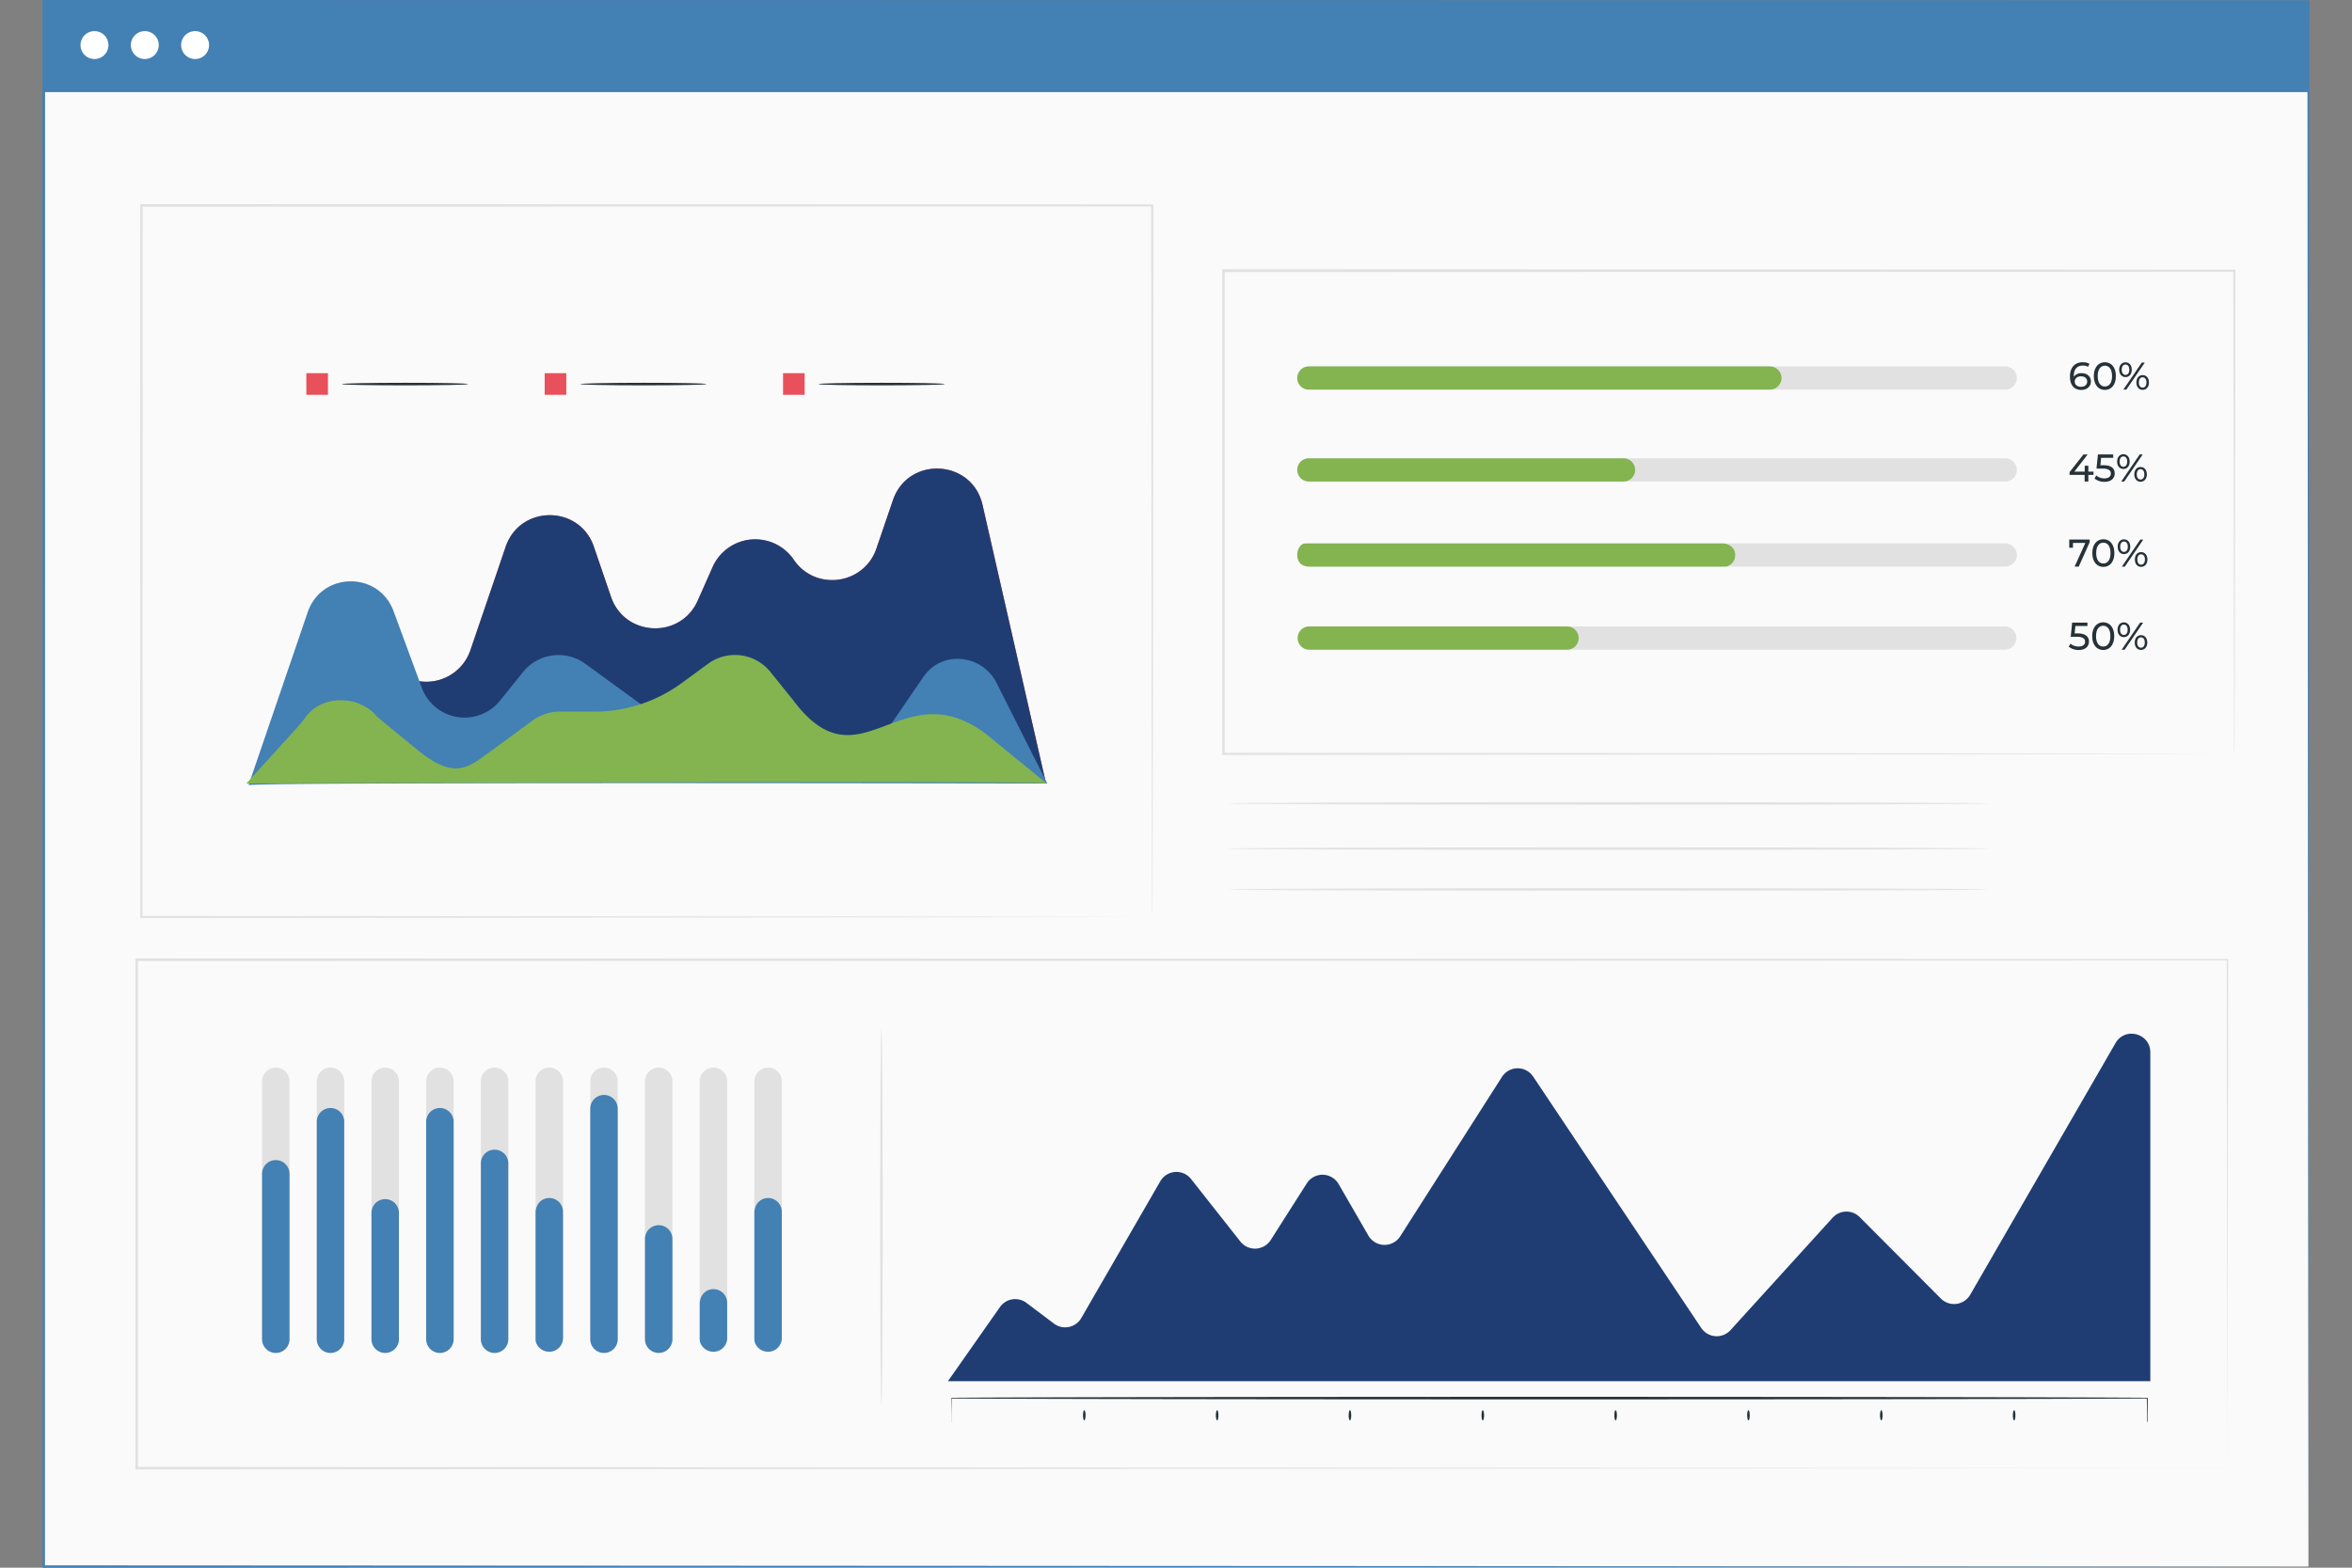 <svg id="illustration" xmlns="http://www.w3.org/2000/svg" viewBox="0 0 1200 800"><rect x="0" y="0" width="1200" height="800" fill="#808080" stroke="none"/><title>artwork</title><rect x="22.35" y="0.65" width="1155.43" height="798.75" fill="#fafafa"/><path d="M1177.78,799.4c0-4.32-.21-312.82-.53-798.75l.53.53L22.44,1.31h-.09L23,.65C23,286,23,557,22.94,799.4l-.59-.59,1155.43.59L22.35,800h-.6v-.6C21.73,557,21.71,286,21.69.65V0h.75L1177.78.13h.53V.65C1178,486.58,1177.78,795.09,1177.78,799.4Z" fill="#4380b4"/><rect x="22.35" y="0.65" width="1155.43" height="46.35" fill="#4380b4"/><path d="M55.32,23a7.12,7.12,0,1,1-7.12-7.12A7.12,7.12,0,0,1,55.32,23Z" fill="#fff"/><path d="M81,23a7.12,7.12,0,1,1-7.12-7.12A7.12,7.12,0,0,1,81,23Z" fill="#fff"/><path d="M106.66,23a7.12,7.12,0,1,1-7.12-7.12A7.12,7.12,0,0,1,106.66,23Z" fill="#fff"/><path d="M1136.45,749.2c0-2.89-.15-95.36-.39-259.45l.39.39-1066.67.27h-.06l.65-.66c0,88.88,0,175.71,0,259.45l-.64-.64,1066.73.64-1066.73.64h-.64v-.64c0-83.74,0-170.57,0-259.45v-.65h.72l1066.67.27h.38v.38C1136.59,653.84,1136.45,746.31,1136.45,749.2Z" fill="#e1e1e1"/><path d="M587.85,468s0-2.26-.06-6.61,0-10.79-.06-19.2c0-16.83-.08-41.55-.14-73.17-.06-63.18-.16-153.91-.27-264.21l.53.53-515.72.13h0l.65-.66c0,129.93,0,253.26-.06,363.19l-.59-.59,372,.29,105.94.16,28.13.07,7.26,0,2.48,0s-.8,0-2.41,0l-7.19,0-28,.07-105.81.16-372.34.3h-.6V468c0-109.93,0-233.26-.06-363.19v-.65h.7l515.72.12h.53v.53c-.11,110.44-.21,201.28-.27,264.54-.06,31.57-.11,56.25-.14,73.05,0,8.37,0,14.77-.06,19.11S587.85,468,587.85,468Z" fill="#e1e1e1"/><path d="M127.85,399.28,165,345.55a23.8,23.8,0,0,1,33.41-5.82l5.22,3.73A23.79,23.79,0,0,0,240,331.81L258,279c7.33-21.46,37.68-21.46,45,0l8.73,25.54c7,20.48,35.49,21.73,44.26,1.94l7.57-17.08A23.79,23.79,0,0,1,405,285.65h0c11,16.17,35.81,12.8,42.15-5.73l8.43-24.69c7.76-22.68,40.39-21,45.71,2.41l32.28,141.64S129,398.15,127.85,399.28Z" fill="#e8505b"/><path d="M127.85,399.28,165,345.55a23.8,23.8,0,0,1,33.41-5.82l5.22,3.73A23.79,23.79,0,0,0,240,331.81L258,279c7.33-21.46,37.68-21.46,45,0l8.73,25.54c7,20.48,35.49,21.73,44.26,1.94l7.57-17.08A23.79,23.79,0,0,1,405,285.65h0c11,16.17,35.81,12.8,42.15-5.73l8.43-24.69c7.76-22.68,40.39-21,45.71,2.41l32.28,141.64S129,398.15,127.85,399.28Z" fill="#1f3d73"/><path d="M126.81,400.68,157,312.38c7.07-20.69,36.2-21.05,43.78-.54L215.23,351a23.23,23.23,0,0,0,39.9,6.51l11.72-14.56a23.22,23.22,0,0,1,31.82-4.19L326,358.66a23.16,23.16,0,0,0,13.71,4.48h34.71a23.2,23.2,0,0,1,13.72,4.49l25.83,18.88a23.23,23.23,0,0,0,32.9-5.64l24.24-35.45c.31-.46.63-.89,1-1.32,9.73-12.31,29.22-9.71,36.29,4.31l25.93,51.43S126.81,399,126.81,400.68Z" fill="#4380b4"/><path d="M534.1,399.84l-31.53-25.67c-43.26-31.82-63.77,28.74-97.77-16.7l-11.71-14.56a23.23,23.23,0,0,0-31.83-4.19l-13.55,9.91a75.29,75.29,0,0,1-44.44,14.51H285.56a23.22,23.22,0,0,0-13.72,4.49L246,386.51c-10.59,7.75-18,8.8-34.94-5.44,0,0-18.4-15-18.83-15.49-9-11-27.87-11-36,0a93.33,93.33,0,0,1-6.2,7.42l-24.36,26.84S534.1,398.17,534.1,399.84Z" fill="#83b450"/><path d="M238.83,196c0,.36-14.43.65-32.23.65s-32.23-.29-32.23-.65,14.42-.66,32.23-.66S238.83,195.59,238.83,196Z" fill="#263238"/><rect x="156.3" y="190.44" width="11.03" height="11.03" fill="#e8505b"/><path d="M360.43,196c0,.36-14.43.65-32.23.65S296,196.32,296,196s14.43-.66,32.23-.66S360.43,195.59,360.43,196Z" fill="#263238"/><rect x="277.9" y="190.44" width="11.03" height="11.03" fill="#e8505b"/><path d="M482,196c0,.36-14.43.65-32.23.65s-32.24-.29-32.24-.65,14.43-.66,32.24-.66S482,195.59,482,196Z" fill="#263238"/><rect x="399.5" y="190.44" width="11.03" height="11.03" fill="#e8505b"/><path d="M483.64,704.84,510.18,667a9.51,9.51,0,0,1,13.52-2.13l14,10.54a9.51,9.51,0,0,0,14-2.84l40.29-69.77a9.51,9.51,0,0,1,15.7-1.13l25.15,31.89a9.52,9.52,0,0,0,15.5-.78l18.38-28.89a9.51,9.51,0,0,1,16.26.35l15.17,26.28a9.51,9.51,0,0,0,16.26.36l51.89-81.33a9.51,9.51,0,0,1,15.92-.17l85.73,128.24a9.51,9.51,0,0,0,15,1.11l52.08-57.33a9.51,9.51,0,0,1,13.78-.32l41.43,41.58a9.52,9.52,0,0,0,15-2l74.11-128.37c4.87-8.43,17.75-5,17.75,4.75V704.84Z" fill="#1f3d73"/><path d="M1095.4,725.81a5,5,0,0,1,0-.73c0-.54,0-1.28,0-2.26,0-2.07,0-5.15-.08-9.36l.17.17c-35.42.28-158.64.48-305,.48s-269.59-.2-305-.48l.17-.17c0,4.21-.07,7.29-.09,9.36,0,1,0,1.72,0,2.26a5,5,0,0,1,0,.73,4,4,0,0,1-.05-.73c0-.54,0-1.28,0-2.26,0-2.07,0-5.15-.09-9.36v-.17h.18c35.41-.27,158.62-.48,305-.48s269.55.21,305,.48h.17v.17c0,4.21-.06,7.29-.08,9.36,0,1,0,1.72,0,2.26A4,4,0,0,1,1095.4,725.81Z" fill="#263238"/><path d="M553.2,724.83c-.36,0-.65-1.16-.65-2.6s.29-2.6.65-2.6.66,1.17.66,2.6S553.56,724.83,553.2,724.83Z" fill="#263238"/><path d="M621,724.83c-.36,0-.66-1.16-.66-2.6s.3-2.6.66-2.6.65,1.17.65,2.6S621.34,724.83,621,724.83Z" fill="#263238"/><path d="M688.75,724.83c-.36,0-.65-1.16-.65-2.6s.29-2.6.65-2.6.66,1.17.66,2.6S689.11,724.83,688.75,724.83Z" fill="#263238"/><path d="M756.53,724.83c-.37,0-.66-1.16-.66-2.6s.29-2.6.66-2.6.65,1.17.65,2.6S756.89,724.83,756.53,724.83Z" fill="#263238"/><path d="M824.3,724.83c-.36,0-.65-1.16-.65-2.6s.29-2.6.65-2.6.66,1.17.66,2.6S824.66,724.83,824.3,724.83Z" fill="#263238"/><path d="M892.08,724.83c-.37,0-.66-1.16-.66-2.6s.29-2.6.66-2.6.65,1.17.65,2.6S892.44,724.83,892.08,724.83Z" fill="#263238"/><path d="M959.85,724.83c-.36,0-.65-1.16-.65-2.6s.29-2.6.65-2.6.65,1.17.65,2.6S960.21,724.83,959.85,724.83Z" fill="#263238"/><path d="M1027.63,724.83c-.37,0-.66-1.16-.66-2.6s.29-2.6.66-2.6.65,1.17.65,2.6S1028,724.83,1027.63,724.83Z" fill="#263238"/><path d="M1139.81,384.77s0-1.51,0-4.4,0-7.2,0-12.82c0-11.25-.07-27.82-.12-49.13-.06-42.6-.15-104.19-.26-180.21l.48.48-515.72.17h0l.66-.65c0,86.81,0,170.22,0,246.56l-.62-.62,370.44.29,106.88.17,28.54.08,7.37,0c1.66,0,2.53,0,2.53,0l-2.45,0-7.31,0-28.4.08-106.74.17-370.86.3h-.62v-.62c0-76.34,0-159.75,0-246.56v-.66h.69l515.72.18h.48v.48c-.11,76.15-.2,137.83-.26,180.5,0,21.27-.09,37.8-.12,49,0,5.58,0,9.84-.05,12.72S1139.81,384.77,1139.81,384.77Z" fill="#e1e1e1"/><path d="M1023.08,245.72H667.79a5.92,5.92,0,1,1,0-11.84h355.29a5.92,5.92,0,0,1,0,11.84Z" fill="#e1e1e1"/><path d="M1023.08,198.83H667.79a5.92,5.92,0,1,1,0-11.84h355.29a5.92,5.92,0,0,1,0,11.84Z" fill="#e1e1e1"/><path d="M828.33,245.72H667.79a5.92,5.92,0,1,1,0-11.84H828.33a5.92,5.92,0,0,1,0,11.84Z" fill="#83b450"/><path d="M1068.12,242.33h-2.63v3.39h-1.91v-3.39h-7.68v-1.39l7.07-9h2.13l-6.77,8.73h5.31v-3h1.85v3h2.63Z" fill="#263238"/><path d="M1078.93,241.57c0,2.39-1.69,4.31-5.23,4.31a7.9,7.9,0,0,1-5.07-1.68l.91-1.56a6.21,6.21,0,0,0,4.15,1.48c2.09,0,3.27-1,3.27-2.47s-1-2.52-4.18-2.52h-3.14l.73-7.23h7.79v1.72H1072l-.38,3.79h1.54C1077.32,237.41,1078.93,239.13,1078.93,241.57Z" fill="#263238"/><path d="M1080.16,235.56c0-2.26,1.3-3.77,3.21-3.77s3.2,1.5,3.2,3.77-1.28,3.77-3.2,3.77S1080.16,237.8,1080.16,235.56Zm5.15,0c0-1.66-.73-2.65-1.94-2.65s-1.93,1-1.93,2.65.75,2.64,1.93,2.64S1085.31,237.21,1085.31,235.56Zm6.39-3.66h1.52l-9.43,13.82h-1.52Zm-2.78,10.17c0-2.25,1.28-3.77,3.2-3.77s3.22,1.52,3.22,3.77-1.31,3.77-3.22,3.77S1088.92,244.32,1088.92,242.07Zm5.13,0c0-1.64-.75-2.65-1.93-2.65s-1.94,1-1.94,2.65.73,2.64,1.94,2.64S1094.05,243.71,1094.05,242.07Z" fill="#263238"/><path d="M1023.08,289.14H667.79a5.92,5.92,0,1,1,0-11.84h355.29a5.92,5.92,0,0,1,0,11.84Z" fill="#e1e1e1"/><path d="M880.63,289.14H668.16c-4.42,0-6.29-2.65-6.29-5.92s1.87-5.92,4.18-5.92H878.53c4.16,0,6.8,2.65,6.8,5.92A6,6,0,0,1,880.63,289.14Z" fill="#83b450"/><path d="M1066.16,275.33v1.34l-5.58,12.47h-2.09l5.46-12.09h-6.31v2.46h-1.9v-4.18Z" fill="#263238"/><path d="M1067.5,282.24c0-4.5,2.41-7.07,5.65-7.07s5.62,2.57,5.62,7.07-2.4,7.06-5.62,7.06S1067.5,286.74,1067.5,282.24Zm9.3,0c0-3.54-1.5-5.31-3.65-5.31s-3.67,1.77-3.67,5.31,1.5,5.3,3.67,5.3S1076.8,285.77,1076.8,282.24Z" fill="#263238"/><path d="M1080.45,279c0-2.25,1.31-3.77,3.22-3.77s3.2,1.5,3.2,3.77-1.28,3.77-3.2,3.77S1080.45,281.23,1080.45,279Zm5.16,0c0-1.66-.74-2.65-1.94-2.65s-1.93,1-1.93,2.65.75,2.64,1.93,2.64S1085.61,280.64,1085.61,279Zm6.39-3.65h1.52l-9.44,13.81h-1.51Zm-2.78,10.16c0-2.25,1.28-3.77,3.19-3.77s3.22,1.52,3.22,3.77-1.3,3.77-3.22,3.77S1089.22,287.74,1089.22,285.49Zm5.13,0c0-1.64-.75-2.64-1.94-2.64s-1.93,1-1.93,2.64.73,2.65,1.93,2.65S1094.35,287.13,1094.35,285.49Z" fill="#263238"/><path d="M1023.08,331.54H667.79a5.93,5.93,0,0,1,0-11.85h355.29a5.93,5.93,0,0,1,0,11.85Z" fill="#e1e1e1"/><path d="M799.76,331.54h-132a5.93,5.93,0,0,1,0-11.85h132a5.93,5.93,0,0,1,0,11.85Z" fill="#83b450"/><path d="M1065.79,327.39c0,2.39-1.7,4.31-5.23,4.31a7.92,7.92,0,0,1-5.07-1.68l.9-1.56a6.21,6.21,0,0,0,4.15,1.48c2.09,0,3.28-1,3.28-2.47s-1-2.52-4.19-2.52h-3.14l.73-7.23h7.8v1.72h-6.14l-.37,3.79h1.54C1064.17,323.23,1065.79,325,1065.79,327.39Z" fill="#263238"/><path d="M1067.43,324.63c0-4.5,2.4-7.07,5.64-7.07s5.63,2.57,5.63,7.07-2.41,7.07-5.63,7.07S1067.43,329.13,1067.43,324.63Zm9.29,0c0-3.53-1.5-5.31-3.65-5.31s-3.67,1.78-3.67,5.31,1.5,5.31,3.67,5.31S1076.72,328.16,1076.72,324.63Z" fill="#263238"/><path d="M1080.38,321.37c0-2.25,1.3-3.77,3.21-3.77s3.2,1.5,3.2,3.77-1.28,3.77-3.2,3.77S1080.38,323.62,1080.38,321.37Zm5.15,0c0-1.66-.73-2.64-1.94-2.64s-1.93,1-1.93,2.64.75,2.65,1.93,2.65S1085.53,323,1085.53,321.37Zm6.39-3.65h1.52L1084,331.54h-1.52Zm-2.78,10.17c0-2.25,1.28-3.77,3.2-3.77s3.21,1.52,3.21,3.77-1.3,3.77-3.21,3.77S1089.14,330.14,1089.14,327.89Zm5.13,0c0-1.64-.75-2.65-1.93-2.65s-1.94,1-1.94,2.65.73,2.64,1.94,2.64S1094.27,329.52,1094.27,327.89Z" fill="#263238"/><path d="M903,198.83H667.79a5.92,5.92,0,1,1,0-11.84H903a5.92,5.92,0,0,1,0,11.84Z" fill="#83b450"/><path d="M1066.8,194.62c0,2.67-2.16,4.37-4.9,4.37-3.71,0-5.8-2.49-5.8-6.89,0-4.72,2.66-7.25,6.53-7.25a6.65,6.65,0,0,1,3.43.81l-.75,1.54a4.8,4.8,0,0,0-2.64-.65c-2.8,0-4.6,1.76-4.6,5.21a4.35,4.35,0,0,0,0,.5,4.59,4.59,0,0,1,4-1.82C1064.8,190.44,1066.8,192.08,1066.8,194.62Zm-1.92.08c0-1.61-1.22-2.66-3.16-2.66s-3.18,1.16-3.18,2.68,1.15,2.67,3.28,2.67C1063.62,197.39,1064.88,196.34,1064.88,194.7Z" fill="#263238"/><path d="M1068.27,191.92c0-4.5,2.41-7.07,5.65-7.07s5.62,2.57,5.62,7.07-2.4,7.07-5.62,7.07S1068.27,196.42,1068.27,191.92Zm9.3,0c0-3.53-1.5-5.31-3.65-5.31s-3.67,1.78-3.67,5.31,1.5,5.31,3.67,5.31S1077.57,195.45,1077.57,191.92Z" fill="#263238"/><path d="M1081.22,188.66c0-2.25,1.31-3.77,3.22-3.77s3.2,1.5,3.2,3.77-1.28,3.77-3.2,3.77S1081.22,190.91,1081.22,188.66Zm5.16,0c0-1.65-.74-2.64-1.94-2.64s-1.93,1-1.93,2.64.75,2.65,1.93,2.65S1086.38,190.32,1086.38,188.66Zm6.39-3.65h1.52l-9.44,13.82h-1.51ZM1090,195.18c0-2.25,1.28-3.77,3.19-3.77s3.22,1.52,3.22,3.77-1.3,3.77-3.22,3.77S1090,197.43,1090,195.18Zm5.13,0c0-1.64-.75-2.65-1.94-2.65s-1.93,1-1.93,2.65.73,2.64,1.93,2.64S1095.12,196.81,1095.12,195.18Z" fill="#263238"/><path d="M1014.79,410c0,.36-87,.65-194.2.65s-194.23-.29-194.23-.65,86.94-.65,194.23-.65S1014.79,409.67,1014.79,410Z" fill="#e1e1e1"/><path d="M1014.79,433.06c0,.36-87,.65-194.2.65s-194.23-.29-194.23-.65,86.94-.65,194.23-.65S1014.79,432.7,1014.79,433.06Z" fill="#e1e1e1"/><path d="M1014.79,453.89c0,.36-87,.65-194.2.65s-194.23-.29-194.23-.65,86.94-.65,194.23-.65S1014.79,453.53,1014.79,453.89Z" fill="#e1e1e1"/><path d="M140.71,689.8h0a7,7,0,0,1-7-7v-131a7,7,0,0,1,7-7h0a7,7,0,0,1,7,7v131A7,7,0,0,1,140.71,689.8Z" fill="#e1e1e1"/><path d="M140.71,690.42h0a7,7,0,0,1-7-7V599a7,7,0,0,1,7-7h0a7,7,0,0,1,7,7v84.44A7,7,0,0,1,140.71,690.42Z" fill="#4380b4"/><path d="M168.62,689.8h0a7,7,0,0,1-7-7v-131a7,7,0,0,1,7-7h0a7,7,0,0,1,7,7v131A7,7,0,0,1,168.62,689.8Z" fill="#e1e1e1"/><path d="M168.62,690.42h0a7,7,0,0,1-7-7v-111a7,7,0,0,1,7-7h0a7,7,0,0,1,7,7v111A7,7,0,0,1,168.62,690.42Z" fill="#4380b4"/><path d="M196.53,689.8h0a7,7,0,0,1-7-7v-131a7,7,0,0,1,7-7h0a7,7,0,0,1,7,7v131A7,7,0,0,1,196.53,689.8Z" fill="#e1e1e1"/><path d="M196.53,690.42h0a7,7,0,0,1-7-7v-64.5a7,7,0,0,1,7-7h0a7,7,0,0,1,7,7v64.5A7,7,0,0,1,196.53,690.42Z" fill="#4380b4"/><path d="M224.44,689.8h0a7,7,0,0,1-7-7v-131a7,7,0,0,1,7-7h0a7,7,0,0,1,7,7v131A7,7,0,0,1,224.44,689.8Z" fill="#e1e1e1"/><path d="M224.44,690.42h0a7,7,0,0,1-7-7v-111a7,7,0,0,1,7-7h0a7,7,0,0,1,7,7v111A7,7,0,0,1,224.44,690.42Z" fill="#4380b4"/><path d="M252.34,689.8h0a7,7,0,0,1-7-7v-131a7,7,0,0,1,7-7h0a7,7,0,0,1,7,7v131A7,7,0,0,1,252.34,689.8Z" fill="#e1e1e1"/><path d="M252.34,690.42h0a7,7,0,0,1-7-7V593.68a7,7,0,0,1,7-7h0a7,7,0,0,1,7,7v89.76A7,7,0,0,1,252.34,690.42Z" fill="#4380b4"/><path d="M280.25,689.8h0a7,7,0,0,1-7-7v-131a7,7,0,0,1,7-7h0a7,7,0,0,1,7,7v131A7,7,0,0,1,280.25,689.8Z" fill="#e1e1e1"/><path d="M280.25,689.8h0c-3.85,0-7-3.13-7-6.36v-64.5c0-4.47,3.13-7.59,7-7.59h0a7,7,0,0,1,7,7v64.49A7,7,0,0,1,280.25,689.8Z" fill="#4380b4"/><path d="M308.16,689.8h0a7,7,0,0,1-7-7v-131a7,7,0,0,1,7-7h0a7,7,0,0,1,7,7v131A7,7,0,0,1,308.16,689.8Z" fill="#e1e1e1"/><path d="M308.16,690.42h0a7,7,0,0,1-7-7V565.76a7,7,0,0,1,7-7h0a7,7,0,0,1,7,7V683.44A7,7,0,0,1,308.16,690.42Z" fill="#4380b4"/><path d="M336.07,689.8h0a7,7,0,0,1-7-7v-131a7,7,0,0,1,7-7h0a7,7,0,0,1,7,7v131A7,7,0,0,1,336.07,689.8Z" fill="#e1e1e1"/><path d="M336.07,690.42h0a7,7,0,0,1-7-7v-51.2a7,7,0,0,1,7-7h0a7,7,0,0,1,7,7v51.2A7,7,0,0,1,336.07,690.42Z" fill="#4380b4"/><path d="M364,689.8h0a7,7,0,0,1-7-7v-131a7,7,0,0,1,7-7h0a7,7,0,0,1,7,7v131A7,7,0,0,1,364,689.8Z" fill="#e1e1e1"/><path d="M364,689.8h0c-3.85,0-7-3.13-7-6.36v-18c0-4.47,3.13-7.59,7-7.59h0a7,7,0,0,1,7,7v18A7,7,0,0,1,364,689.8Z" fill="#4380b4"/><path d="M391.88,689.8h0a7,7,0,0,1-7-7v-131a7,7,0,0,1,7-7h0a7,7,0,0,1,7,7v131A7,7,0,0,1,391.88,689.8Z" fill="#e1e1e1"/><path d="M391.88,689.8h0c-3.86,0-7-3.13-7-6.36v-64.5c0-4.47,3.12-7.59,7-7.59h0a7,7,0,0,1,7,7v64.49A7,7,0,0,1,391.88,689.8Z" fill="#4380b4"/><path d="M449.71,717.18c-.36,0-.66-43.11-.66-96.27s.3-96.28.66-96.28.65,43.1.65,96.28S450.07,717.18,449.71,717.18Z" fill="#e1e1e1"/></svg>